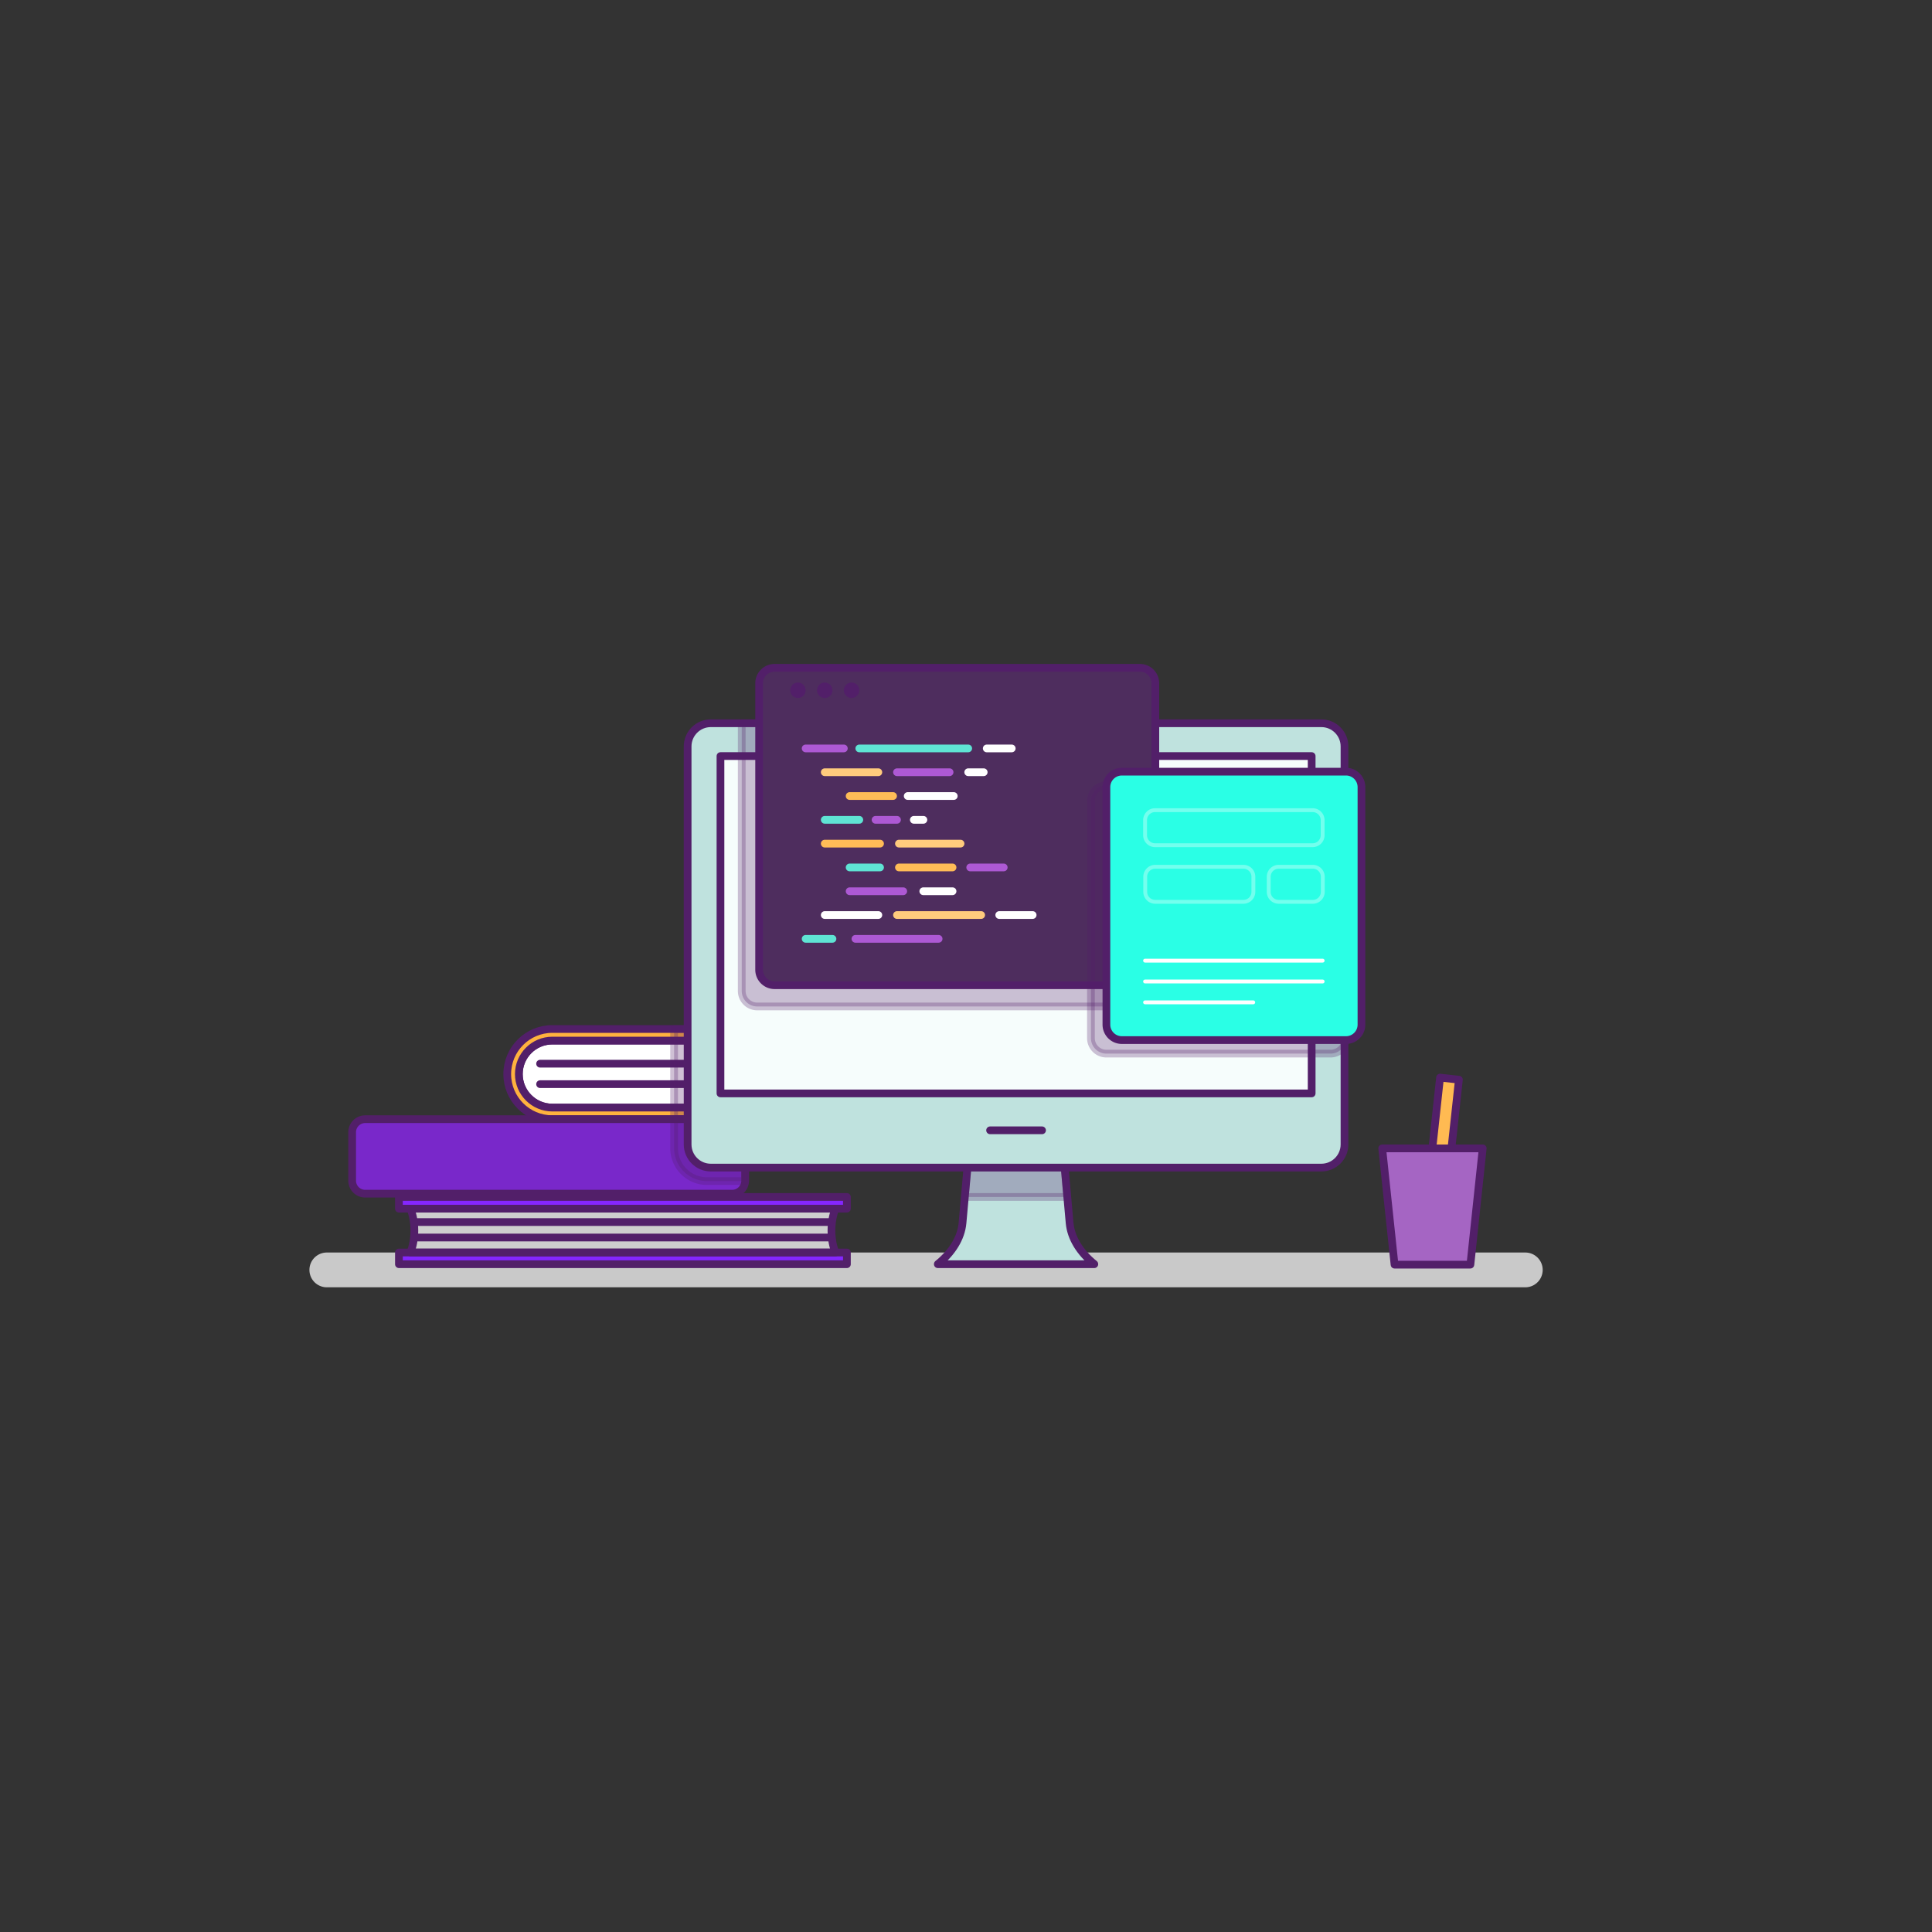 <svg xmlns="http://www.w3.org/2000/svg" xml:space="preserve" viewBox="0 0 1000 1000" enable-background="new 0 0 1000 1000" id="programming">
  
  <rect x="0" y="0" width="1000" height="1000" fill="#333333" stroke="none"/>
  
  <path d="M789.493 666.303H169.161a9 9 0 0 1-9-9 9 9 0 0 1 9-9h620.332a9 9 0 0 1 0 18z" fill="#c9c9c9" class="colorc9c9c9 svgShape" data-index="1"></path>
  <path d="M285.891 573.289c-9.563 0-17.342-7.78-17.342-17.343s7.78-17.342 17.342-17.342h98.034v34.685h-98.034z" fill="#cecece" class="colorcecece svgShape" data-index="2"></path>
  <path d="M389.603 579.289H285.891c-12.892 0-23.342-10.451-23.342-23.342 0-12.892 10.451-23.342 23.342-23.342h103.712v46.684z" fill="#ffffff" class="colorffffff svgShape" data-index="3"></path>
  <path d="M279.549 550.567h104.376M279.549 561.158h104.376M285.891 573.289c-9.563 0-17.342-7.78-17.342-17.343s7.78-17.342 17.342-17.342h98.034v34.685h-98.034z" fill="none" stroke="#521f69" stroke-width="4" stroke-linecap="round" stroke-linejoin="round" stroke-miterlimit="10" class="colorStroke1f3969 svgStroke" data-index="4"></path>
  <path d="M285.891 573.289c-9.563 0-17.342-7.78-17.342-17.343s7.78-17.342 17.342-17.342h99.712l4-6H285.891c-12.892 0-23.342 10.451-23.342 23.342 0 12.892 10.451 23.342 23.342 23.342h103.712l-4-6h-99.712z" fill="#ffb23e" class="colorff3e3e svgShape" data-index="5"></path>
  <path d="M285.891 573.289c-9.563 0-17.342-7.78-17.342-17.343s7.78-17.342 17.342-17.342h99.712l4-6H285.891c-12.892 0-23.342 10.451-23.342 23.342v0c0 12.892 10.451 23.342 23.342 23.342h103.712l-4-6h-99.712z" fill="none" stroke="#521f69" stroke-width="4" stroke-linecap="round" stroke-linejoin="round" stroke-miterlimit="10" class="colorStroke1f3969 svgStroke" data-index="6"></path>
  <path d="M348.914 532.604h18.391v46.685h-18.391z" opacity=".28" fill="#521f69" stroke="#521f69" stroke-width="4" stroke-linecap="round" stroke-linejoin="round" stroke-miterlimit="10" class="color1f3969 svgShape colorStroke1f3969 svgStroke" data-index="7"></path>
  <path d="M378.935 617.846H189.032a6.761 6.761 0 0 1-6.761-6.761V586.05a6.761 6.761 0 0 1 6.761-6.761h189.903a6.761 6.761 0 0 1 6.761 6.761v25.034a6.761 6.761 0 0 1-6.761 6.762z" fill="#50b5a9" class="color50b56f svgShape" data-index="8" style="opacity: 1; visibility: visible; fill: rgb(121, 40, 202);"></path>
  <path d="M240.281 599.753h-2.552v5.541h-1.733v-13.273h4.285c3.123 0 4.589 1.715 4.589 3.885 0 2.019-1.295 3.847-4.589 3.847zm0-1.429c1.98 0 2.818-.933 2.818-2.419 0-1.542-.838-2.456-2.818-2.456h-2.552v4.875h2.552zM249.729 592.021h1.923l3.275 6.723 3.275-6.723h1.923l-4.323 8.266v5.008h-1.733v-5.008l-4.34-8.266zM264.946 592.021h8.988v1.41h-3.618v11.863h-1.733v-11.863h-3.637v-1.41zM288.371 599.276h-6.76v6.018h-1.733v-13.273h1.733v5.828h6.76v-5.828h1.733v13.273h-1.733v-6.018zM302.865 605.427c-3.732 0-6.665-2.799-6.665-6.779 0-3.979 2.933-6.779 6.665-6.779 3.751 0 6.665 2.8 6.665 6.779 0 3.98-2.913 6.779-6.665 6.779zm0-1.504c2.799 0 4.894-2.037 4.894-5.275 0-3.256-2.095-5.274-4.894-5.274s-4.894 2.019-4.894 5.274c0 3.238 2.095 5.275 4.894 5.275zM326.063 592.002v13.292h-1.733l-6.97-10.568v10.568h-1.733v-13.292h1.733l6.97 10.55v-10.55h1.733z" fill="#ffffff" class="colorffffff svgShape" data-index="9" style="opacity: 1; visibility: visible; fill: rgb(121, 40, 202);"></path>
  <path d="M378.935 617.846H189.032a6.761 6.761 0 0 1-6.761-6.761V586.05a6.761 6.761 0 0 1 6.761-6.761h189.903a6.761 6.761 0 0 1 6.761 6.761v25.034a6.761 6.761 0 0 1-6.761 6.762z" fill="none" stroke="#521f69" stroke-width="4" stroke-linecap="round" stroke-linejoin="round" stroke-miterlimit="10" class="colorStroke1f3969 svgStroke" data-index="10"></path>
  <path d="M378.935 579.289h-30.021v14.996c0 9.423 7.639 17.061 17.061 17.061h19.708c.003-.088.013-.173.013-.262V586.05a6.761 6.761 0 0 0-6.761-6.761z" opacity=".28" fill="#521f69" stroke="#521f69" stroke-width="4" stroke-linecap="round" stroke-linejoin="round" stroke-miterlimit="10" class="color1f3969 svgShape colorStroke1f3969 svgStroke" data-index="11"></path>
  <path d="M432.39 625.587H212.442c1.282 3.25 2.031 7.155 2.031 11.358s-.749 8.108-2.031 11.358H432.39c-1.282-3.25-2.031-7.155-2.031-11.358.001-4.203.749-8.108 2.031-11.358z" fill="#cecece" class="colorcecece svgShape" data-index="12" style="opacity: 1;"></path>
  <path d="M206.485 619.543h231.87v6.044h-231.87z" fill="#8526fe" class="color5f5aff svgShape" data-index="13" style="opacity: 1;"></path>
  <path d="M206.485 619.543h231.87v6.044h-231.87z" fill="none" stroke="#521f69" stroke-width="4" stroke-linecap="round" stroke-linejoin="round" stroke-miterlimit="10" class="colorStroke1f3969 svgStroke" data-index="14" style="opacity: 1;"></path>
  <path d="M206.485 648.303h231.87v6.044h-231.87z" fill="#f6fdfc" class="colorf6f9fd svgShape" data-index="15"></path>
  <path d="M206.485 648.303h231.87v6.044h-231.87z" fill="#8526fe" class="color5f5aff svgShape" data-index="16" style="opacity: 1;"></path>
  <path d="M206.485 648.303h231.87v6.044h-231.87z" fill="none" stroke="#521f69" stroke-width="4" stroke-linecap="round" stroke-linejoin="round" stroke-miterlimit="10" class="colorStroke1f3969 svgStroke" data-index="17" style="opacity: 1;"></path>
  <path d="m553.631 632.998-3.014-33.652H501.21l-3.014 33.652c-.7 7.816-5.404 15.305-12.777 21.276l-.009.072h81.007l-.009-.072c-7.373-5.971-12.077-13.46-12.777-21.276z" fill="#bfe2de" class="colorbfcfe2 svgShape" data-index="18"></path>
  <path d="m501.21 599.346-1.809 20.197h53.025l-1.808-20.197z" opacity=".28" fill="#521f69" stroke="#521f69" stroke-width="4" stroke-linecap="round" stroke-linejoin="round" stroke-miterlimit="10" class="color1f3969 svgShape colorStroke1f3969 svgStroke" data-index="19"></path>
  <path d="m553.631 632.998-3.014-33.652H501.21l-3.014 33.652c-.7 7.816-5.404 15.305-12.777 21.276l-.009.072h81.007l-.009-.072c-7.373-5.971-12.077-13.46-12.777-21.276z" fill="none" stroke="#521f69" stroke-width="4" stroke-linecap="round" stroke-linejoin="round" stroke-miterlimit="10" class="colorStroke1f3969 svgStroke" data-index="20"></path>
  <path d="M683.914 604.346h-316c-6.627 0-12-5.373-12-12v-206c0-6.627 5.373-12 12-12h316c6.627 0 12 5.373 12 12v206c0 6.628-5.373 12-12 12z" fill="#ffffff" class="colorffffff svgShape" data-index="21"></path>
  <path d="M683.914 604.346h-316c-6.627 0-12-5.373-12-12v-206c0-6.627 5.373-12 12-12h316c6.627 0 12 5.373 12 12v206c0 6.628-5.373 12-12 12z" fill="#bfe2de" class="colorbfcfe2 svgShape" data-index="22" style="opacity: 1;"></path>
  <path d="M683.914 604.346h-316c-6.627 0-12-5.373-12-12v-206c0-6.627 5.373-12 12-12h316c6.627 0 12 5.373 12 12v206c0 6.628-5.373 12-12 12z" fill="none" stroke="#521f69" stroke-width="4" stroke-linecap="round" stroke-linejoin="round" stroke-miterlimit="10" class="colorStroke1f3969 svgStroke" data-index="23" style="opacity: 1;"></path>
  <path d="M438.618 325.642h174.591v306H438.618z" transform="rotate(90 525.914 478.642)" fill="#f6fdfc" class="colorf6f9fd svgShape" data-index="24"></path>
  <path d="M383.928 374.346v138.593a8 8 0 0 0 8 8h189.073a8 8 0 0 0 8-8V374.346H383.928z" opacity=".28" fill="#521f69" stroke="#521f69" stroke-width="4" stroke-linecap="round" stroke-linejoin="round" stroke-miterlimit="10" class="color1f3969 svgShape colorStroke1f3969 svgStroke" data-index="25"></path>
  <path d="M438.618 325.642h174.591v306H438.618z" transform="rotate(90 525.914 478.642)" fill="none" stroke="#521f69" stroke-width="4" stroke-linecap="round" stroke-linejoin="round" stroke-miterlimit="10" class="colorStroke1f3969 svgStroke" data-index="26"></path>
  <path d="M512.468 585.048h26.892" fill="none" stroke="#521f69" stroke-width="4" stroke-linecap="round" stroke-linejoin="round" stroke-miterlimit="10" class="colorStroke1f3969 svgStroke" data-index="27"></path>
  <path d="M590.001 509.939H400.928a8 8 0 0 1-8-8V353.654a8 8 0 0 1 8-8H590a8 8 0 0 1 8 8V501.94a7.998 7.998 0 0 1-7.999 7.999z" fill="#4e2d5e" class="color2d425e svgShape" data-index="28"></path>
  
  <path d="M598.001 368.918H392.928v-15.264a8 8 0 0 1 8-8H590a8 8 0 0 1 8 8v15.264z" fill="#d0f0ec" class="colord0ddf0 svgShape" data-index="30" style="visibility: hidden;"></path>
  
  <path d="M598.001 368.918H392.928v-15.264a8 8 0 0 1 8-8H590a8 8 0 0 1 8 8v15.264z" fill="none" stroke="#521f69" stroke-width="4" stroke-linecap="round" stroke-linejoin="round" stroke-miterlimit="10" class="colorStroke1f3969 svgStroke" data-index="32" style="visibility: hidden;"></path>
  <path d="M590.001 509.939H400.928a8 8 0 0 1-8-8V353.654a8 8 0 0 1 8-8H590a8 8 0 0 1 8 8V501.94a7.998 7.998 0 0 1-7.999 7.999z" fill="none" stroke="#521f69" stroke-width="4" stroke-linecap="round" stroke-linejoin="round" stroke-miterlimit="10" class="colorStroke1f3969 svgStroke" data-index="33"></path>
  <path d="M688.689 545.345H572.673a8 8 0 0 1-8-8V414.4a8 8 0 0 1 8-8h116.016a8 8 0 0 1 8 8v122.945a8 8 0 0 1-8 8z" opacity=".28" fill="#521f69" stroke="#521f69" stroke-width="4" stroke-linecap="round" stroke-linejoin="round" stroke-miterlimit="10" class="color1f3969 svgShape colorStroke1f3969 svgStroke" data-index="34"></path>
  <path d="M696.689 538.345H580.673a8 8 0 0 1-8-8V407.4a8 8 0 0 1 8-8h116.016a8 8 0 0 1 8 8v122.945a8 8 0 0 1-8 8z" fill="#2affe5" class="color2aa1ff svgShape" data-index="35"></path>
  <path d="M696.689 538.345H580.673a8 8 0 0 1-8-8V407.4a8 8 0 0 1 8-8h116.016a8 8 0 0 1 8 8v122.945a8 8 0 0 1-8 8z" fill="none" stroke="#521f69" stroke-width="4" stroke-linecap="round" stroke-linejoin="round" stroke-miterlimit="10" class="colorStroke1f3969 svgStroke" data-index="36"></path>
  <path d="M679.426 437.473h-81.569a5.167 5.167 0 0 1-5.167-5.167v-7.8a5.167 5.167 0 0 1 5.167-5.167h81.569a5.167 5.167 0 0 1 5.167 5.167v7.8a5.167 5.167 0 0 1-5.167 5.167z" opacity=".34" fill="none" stroke="#ffffff" stroke-width="2" stroke-linecap="round" stroke-linejoin="round" stroke-miterlimit="10" class="colorStrokeffffff svgStroke" data-index="37"></path>
  <g opacity=".34" fill="#000000" class="color000000 svgShape">
    <path d="M643.58 466.78h-45.643a5.167 5.167 0 0 1-5.167-5.167v-7.8a5.167 5.167 0 0 1 5.167-5.167h45.643a5.167 5.167 0 0 1 5.167 5.167v7.8a5.167 5.167 0 0 1-5.167 5.167zM679.506 466.78h-17.655a5.167 5.167 0 0 1-5.167-5.167v-7.8a5.167 5.167 0 0 1 5.167-5.167h17.655a5.167 5.167 0 0 1 5.167 5.167v7.8a5.167 5.167 0 0 1-5.167 5.167z" fill="none" stroke="#ffffff" stroke-width="2" stroke-linecap="round" stroke-linejoin="round" stroke-miterlimit="10" class="colorStrokeffffff svgStroke" data-index="38"></path>
  </g>
  <path d="M592.69 497.23h91.903M592.69 508.021h91.903M592.69 518.811h55.977" fill="none" stroke="#ffffff" stroke-width="2" stroke-linecap="round" stroke-linejoin="round" stroke-miterlimit="10" class="colorStrokeffffff svgStroke" data-index="39"></path>
  <circle cx="413" cy="357.286" r="4" fill="#521f69" class="color1f3969 svgShape"></circle>
  <circle cx="426.886" cy="357.286" r="4" fill="#521f69" class="color1f3969 svgShape"></circle>
  <circle cx="440.772" cy="357.286" r="4" fill="#521f69" class="color1f3969 svgShape"></circle>
  <path d="M510.741 387.379h12.928" fill="none" stroke="#ffffff" stroke-width="4" stroke-linecap="round" stroke-linejoin="round" stroke-miterlimit="10" class="colorStrokeffffff svgStroke" data-index="40"></path>
  <path d="M444.772 387.379h56.376" fill="none" stroke="#5fe4d4" stroke-width="4" stroke-linecap="round" stroke-linejoin="round" stroke-miterlimit="10" class="colorStroke7bffa0 svgStroke" data-index="41"></path>
  <path d="M417 387.379h19.772M442.772 485.938h43.058" fill="none" stroke="#ad59d4" stroke-width="4" stroke-linecap="round" stroke-linejoin="round" stroke-miterlimit="10" class="colorStroke9169ff svgStroke" data-index="42"></path>
  <path d="M417 485.938h13.885" fill="none" stroke="#5fe4d4" stroke-width="4" stroke-linecap="round" stroke-linejoin="round" stroke-miterlimit="10" class="colorStroke7bffa0 svgStroke" data-index="43"></path>
  <path d="M501.149 399.699h8.015" fill="none" stroke="#ffffff" stroke-width="4" stroke-linecap="round" stroke-linejoin="round" stroke-miterlimit="10" class="colorStrokeffffff svgStroke" data-index="44"></path>
  <path d="M464.279 399.699h27.227" fill="none" stroke="#ad59d4" stroke-width="4" stroke-linecap="round" stroke-linejoin="round" stroke-miterlimit="10" class="colorStroke9169ff svgStroke" data-index="45"></path>
  <path d="M426.886 399.699h27.744" fill="none" stroke="#ffcb7d" stroke-width="4" stroke-linecap="round" stroke-linejoin="round" stroke-miterlimit="10" class="colorStrokeffc47d svgStroke" data-index="46"></path>
  <path d="M469.83 412.019h23.838" fill="none" stroke="#ffffff" stroke-width="4" stroke-linecap="round" stroke-linejoin="round" stroke-miterlimit="10" class="colorStrokeffffff svgStroke" data-index="47"></path>
  <path d="M439.769 412.019h22.482" fill="none" stroke="#ffbc57" stroke-width="4" stroke-linecap="round" stroke-linejoin="round" stroke-miterlimit="10" class="colorStrokeff5757 svgStroke" data-index="48"></path>
  <path d="M473.009 424.339h4.938" fill="none" stroke="#ffffff" stroke-width="4" stroke-linecap="round" stroke-linejoin="round" stroke-miterlimit="10" class="colorStrokeffffff svgStroke" data-index="49"></path>
  <path d="M453.189 424.339h11.09" fill="none" stroke="#ad59d4" stroke-width="4" stroke-linecap="round" stroke-linejoin="round" stroke-miterlimit="10" class="colorStroke9169ff svgStroke" data-index="50"></path>
  <path d="M426.886 424.339h17.886" fill="none" stroke="#5fe4d4" stroke-width="4" stroke-linecap="round" stroke-linejoin="round" stroke-miterlimit="10" class="colorStroke7bffa0 svgStroke" data-index="51"></path>
  <path d="M465.288 436.659h31.894" fill="none" stroke="#ffcb7d" stroke-width="4" stroke-linecap="round" stroke-linejoin="round" stroke-miterlimit="10" class="colorStrokeffc47d svgStroke" data-index="52"></path>
  <path d="M426.886 436.659h28.627" fill="none" stroke="#ffbc57" stroke-width="4" stroke-linecap="round" stroke-linejoin="round" stroke-miterlimit="10" class="colorStrokeff5757 svgStroke" data-index="53"></path>
  <path d="M502.182 448.979h17.343" fill="none" stroke="#ad59d4" stroke-width="4" stroke-linecap="round" stroke-linejoin="round" stroke-miterlimit="10" class="colorStroke9169ff svgStroke" data-index="54"></path>
  <path d="M465.288 448.979h27.749" fill="none" stroke="#ffbc57" stroke-width="4" stroke-linecap="round" stroke-linejoin="round" stroke-miterlimit="10" class="colorStrokeff5757 svgStroke" data-index="55"></path>
  <path d="M439.769 448.979h15.744" fill="none" stroke="#5fe4d4" stroke-width="4" stroke-linecap="round" stroke-linejoin="round" stroke-miterlimit="10" class="colorStroke7bffa0 svgStroke" data-index="56"></path>
  <path d="M477.893 461.299h15.144" fill="none" stroke="#ffffff" stroke-width="4" stroke-linecap="round" stroke-linejoin="round" stroke-miterlimit="10" class="colorStrokeffffff svgStroke" data-index="57"></path>
  <path d="M439.769 461.299h27.744" fill="none" stroke="#ad59d4" stroke-width="4" stroke-linecap="round" stroke-linejoin="round" stroke-miterlimit="10" class="colorStroke9169ff svgStroke" data-index="58"></path>
  <path d="M517.205 473.618h17.292" fill="none" stroke="#ffffff" stroke-width="4" stroke-linecap="round" stroke-linejoin="round" stroke-miterlimit="10" class="colorStrokeffffff svgStroke" data-index="59"></path>
  <path d="M464.279 473.618h43.569" fill="none" stroke="#ffcb7d" stroke-width="4" stroke-linecap="round" stroke-linejoin="round" stroke-miterlimit="10" class="colorStrokeffc47d svgStroke" data-index="60"></path>
  <path d="M426.886 473.618h27.744" fill="none" stroke="#ffffff" stroke-width="4" stroke-linecap="round" stroke-linejoin="round" stroke-miterlimit="10" class="colorStrokeffffff svgStroke" data-index="61"></path>
  <path d="M214.895 632.523H430.36M214.895 640.539H430.36M432.39 625.587H212.442c1.282 3.25 2.031 7.155 2.031 11.358s-.749 8.108-2.031 11.358H432.39c-1.282-3.25-2.031-7.155-2.031-11.358.001-4.203.749-8.108 2.031-11.358z" fill="none" stroke="#521f69" stroke-width="4" stroke-linecap="round" stroke-linejoin="round" stroke-miterlimit="10" class="colorStroke1f3969 svgStroke" data-index="62" style="opacity: 1;"></path>
  
  <path d="M718.956 544.666h9.814v7.39h-9.814z" transform="rotate(-6.686 723.86 548.164)" fill="#2affe5" class="color2aa1ff svgShape" data-index="64" style="visibility: hidden;"></path>
  
  <path d="M722.76 544.444h9.814v72.65h-9.814z" transform="rotate(-6.686 727.67 580.567)" fill="none" stroke="#521f69" stroke-width="4" stroke-linecap="round" stroke-linejoin="round" stroke-miterlimit="10" class="colorStroke1f3969 svgStroke" data-index="66" style="visibility: hidden;"></path>
  <path d="M741.439 558.065h9.814v72.65h-9.814z" transform="rotate(6.206 746.096 594.165)" fill="#ffba52" class="colorff5252 svgShape" data-index="67"></path>
  <path d="M741.439 558.065h9.814v72.65h-9.814z" transform="rotate(6.206 746.096 594.165)" fill="none" stroke="#521f69" stroke-width="4" stroke-linecap="round" stroke-linejoin="round" stroke-miterlimit="10" class="colorStroke1f3969 svgStroke" data-index="68"></path>
  
  <path d="M744.965 558.256h9.814v7.39h-9.814z" transform="rotate(6.206 749.62 561.737)" fill="none" stroke="#521f69" stroke-width="4" stroke-linecap="round" stroke-linejoin="round" stroke-miterlimit="10" class="colorStroke1f3969 svgStroke" data-index="70" style="visibility: hidden;"></path>
  <path d="M761.07 654.573h-39.261l-6.385-60.183h52.031z" fill="#a565c3" class="color6567c3 svgShape" data-index="71"></path>
  <path d="m715.424 594.39.117 1.105h39.641l-6.267 59.078h12.155l6.385-60.183z" fill="#a565c3" class="color6567c3 svgShape" data-index="72"></path>
  <path d="M761.07 654.573h-39.261l-6.385-60.183h52.031z" fill="none" stroke="#521f69" stroke-width="4" stroke-linecap="round" stroke-linejoin="round" stroke-miterlimit="10" class="colorStroke1f3969 svgStroke" data-index="73"></path>
</svg>